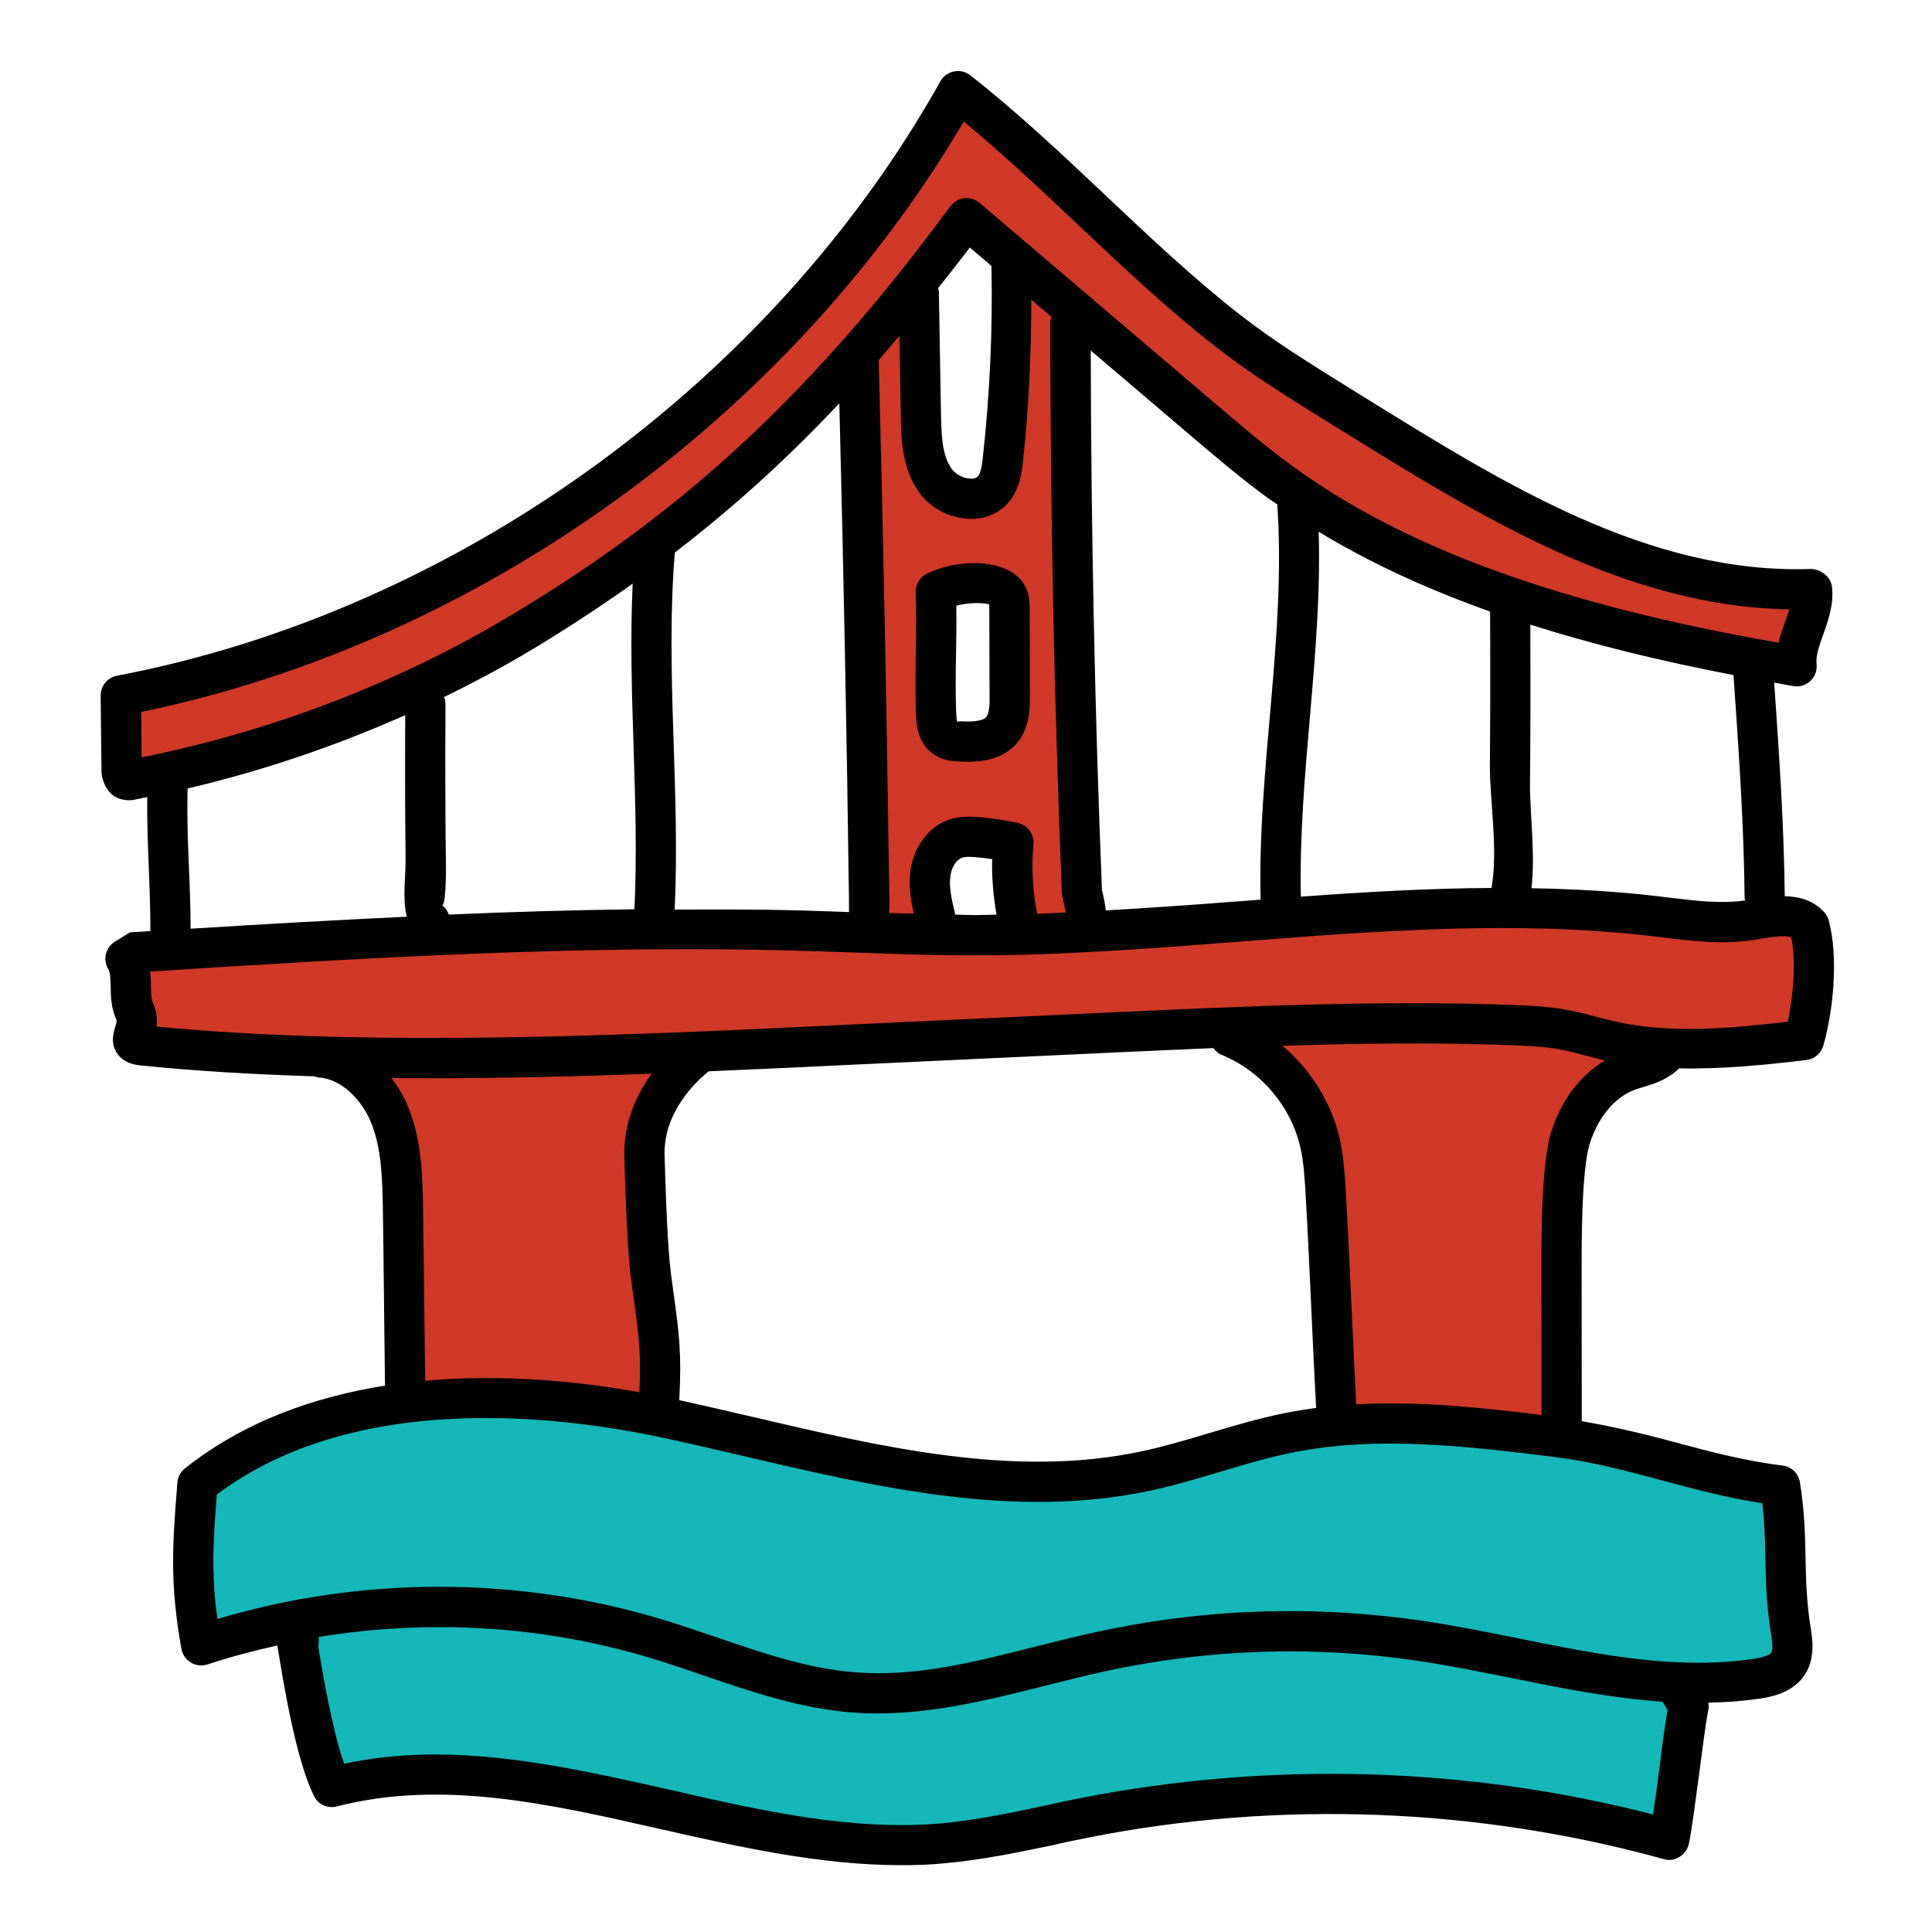 <svg xmlns="http://www.w3.org/2000/svg"  viewBox="0 0 48 48" width="64px" height="64px"><path fill="#d03827" d="M29.688,25.406c0,0,3.018,0.507,3.22,3.803s0.312,7.374,0.312,7.374l5.575,0.188V29.25 c0,0,0.296-2.002,1.466-2.563c1.17-0.561,1.823-0.729,1.823-0.729l-12.559-0.552H29.688z"/><path fill="#d03827" d="M7.355,26.126c0,0,2.567-0.009,2.63,3.12s0.083,6.837,0.083,6.837h6.25l-0.308-7.042 c0,0-0.463-2.332,1.909-2.937C14.502,26.23,7.355,26.126,7.355,26.126z"/><path fill="#d03827" d="M21.459,8.833l1.166-1.603c0,0-0.193,4.076,0.841,4.933s1.427-0.575,1.427-0.575l0.247-5.277 l1.451,1.479l0.397,15.364h-1.707L25,21l-1.542,0.006l-0.322,2.217l-1.678-0.14V8.833z M23.251,14.701 c0.04,0.992-0.034,2.034,0.007,3.026c0.009,0.219,0.034,0.469,0.211,0.597c0.113,0.081,0.26,0.091,0.399,0.097 c0.36,0.015,0.769-0.001,1.008-0.271c0.203-0.229,0.213-0.565,0.212-0.871c-0.002-0.711-0.004-1.423-0.006-2.134 c0-0.132-0.003-0.273-0.077-0.383c-0.071-0.106-0.194-0.163-0.315-0.202C24.258,14.421,23.659,14.504,23.251,14.701z"/><path fill="#16b7b8" d="M44.491,40.51c-0.22-1.377-0.045-2.228-0.265-3.605c-1.987-0.243-3.579-0.961-5.566-1.205 c-2.215-0.271-4.476-0.541-6.662-0.098c-1.187,0.24-2.323,0.686-3.507,0.941c-3.927,0.846-7.949-0.456-11.876-1.302 c-3.927-0.846-8.56-0.862-11.709,1.631c-0.125,1.585-0.186,2.439,0.094,4.004c0.748-0.25,1.515-0.438,2.289-0.59l0.068,0.36 c0.161,0.954,0.461,2.884,0.89,3.752c4.968-1.275,10.092,1.852,15.2,1.398c1.186-0.106,2.345-0.404,3.514-0.635 c4.792-0.948,9.805-0.759,14.512,0.545c0.161-0.771,0.322-2.542,0.483-3.313l0.072-0.596c0.538,0.008,1.076-0.01,1.615-0.091 c0.29-0.043,0.608-0.12,0.773-0.362C44.575,41.108,44.537,40.793,44.491,40.51z"/><path fill="#d03827" d="M3.119,23.82c0.23,0.381,0.042,0.896,0.225,1.301C3.56,25.6,3.019,25.92,3.541,25.974 c6.264,0.641,13.735,0.154,20.025-0.135c1.387-0.064,2.773-0.127,4.16-0.191c3.278-0.151,6.561-0.301,9.841-0.18 c0.434,0.016,0.869,0.037,1.296,0.117c0.376,0.071,0.742,0.187,1.115,0.273c1.582,0.364,3.232,0.174,4.844-0.018 c0.23-0.818,0.345-2.017,0.132-2.839c-0.356-0.385-1.006-0.207-1.525-0.133c-0.772,0.11-1.555-0.015-2.33-0.106 c-5.606-0.659-11.259,0.475-16.904,0.474c-1.456,0-2.912-0.076-4.368-0.117c-5.524-0.155-11.049,0.196-16.565,0.546"/><path fill="#d03827" d="M3.207,19.387c3.359-0.626,6.631-1.83,9.571-3.57c4.773-2.824,7.946-5.929,11.234-10.395 c1.953,1.663,3.905,3.325,5.858,4.988c0.625,0.532,1.251,1.065,1.913,1.551c3.576,2.624,8.479,3.864,12.854,4.593 c-0.074-0.64,0.456-1.278,0.382-1.918c-4.307,0.144-8.108-2.313-11.773-4.58c-0.927-0.574-1.856-1.149-2.716-1.818 c-2.353-1.832-4.385-4.131-6.731-5.972C19.546,9.863,11.556,15.65,3.001,17.279c0.01,0.611,0.01,1.256,0.02,1.867 C3.023,19.254,3.104,19.42,3.207,19.387z"/><path fill="#010101" d="M45.437,22.875c-0.021-0.08-0.061-0.154-0.117-0.215c-0.276-0.298-0.628-0.387-0.978-0.394 c-0.02-1.782-0.14-3.533-0.263-5.307c0.162,0.028,0.311,0.06,0.475,0.088c0.155,0.027,0.313-0.022,0.426-0.131 c0.114-0.107,0.17-0.263,0.152-0.419c-0.023-0.205,0.068-0.462,0.166-0.734c0.125-0.352,0.267-0.749,0.217-1.185 c-0.03-0.259-0.296-0.438-0.513-0.442c-4.028,0.139-7.613-2.102-11.104-4.265L33.5,9.624c-0.897-0.557-1.826-1.132-2.662-1.781 c-1.17-0.911-2.286-1.965-3.366-2.984c-1.074-1.014-2.185-2.063-3.364-2.987c-0.115-0.09-0.264-0.128-0.407-0.097 c-0.143,0.028-0.267,0.118-0.338,0.246C19.161,9.527,11.323,15.186,2.907,16.788c-0.239,0.046-0.41,0.257-0.406,0.5l0.02,1.866 c0.003,0.188,0.087,0.463,0.312,0.624c0.092,0.065,0.244,0.104,0.378,0.104c0.03,0,0.06-0.002,0.087-0.006v0.001 c0.121-0.022,0.24-0.051,0.36-0.075c-0.015,1.11,0.082,2.22,0.078,3.331c-0.168,0.011-0.339,0.02-0.506,0.031 c0,0-0.251,0.156-0.37,0.227c-0.236,0.143-0.313,0.45-0.17,0.687c0.053,0.088,0.056,0.256,0.059,0.434 c0.005,0.249,0.01,0.531,0.139,0.814c0.016,0.037,0.012,0.067-0.025,0.188c-0.043,0.14-0.124,0.4,0.043,0.651 c0.174,0.263,0.482,0.295,0.583,0.305c1.387,0.142,2.838,0.224,4.317,0.271c0.034,0.01,0.065,0.025,0.101,0.027 C8.511,26.807,9,27.355,9.216,27.882c0.268,0.651,0.282,1.412,0.296,2.148c0.009,0.517,0.019,1.388,0.028,2.265 c0.008,0.797,0.017,1.585,0.025,2.131c-1.749,0.276-3.492,0.885-4.97,2.055c-0.109,0.086-0.177,0.214-0.188,0.353 c-0.122,1.546-0.195,2.479,0.1,4.131c0.025,0.144,0.112,0.268,0.237,0.342c0.125,0.075,0.275,0.089,0.414,0.045 c0.568-0.189,1.147-0.339,1.731-0.47L6.9,40.94c0.17,1.05,0.47,2.81,0.9,3.68c0.1,0.21,0.34,0.32,0.57,0.26 c2.61-0.67,5.26-0.07,8.07,0.57c1.94,0.44,3.94,0.89,5.96,0.89c0.36,0,0.72-0.01,1.09-0.05c0.91-0.08,1.81-0.27,2.68-0.45 c0.29-0.07,0.59-0.13,0.89-0.19c4.71-0.93,9.65-0.74,14.28,0.54c0.13,0.04,0.27,0.02,0.39-0.06c0.12-0.07,0.2-0.19,0.23-0.32 c0.08-0.41,0.16-1.03,0.25-1.7c0.08-0.61,0.16-1.25,0.23-1.61c0.016-0.065,0.015-0.132,0.004-0.198 c0.423-0.009,0.847-0.036,1.271-0.1c0.24-0.036,0.802-0.121,1.112-0.575c0.282-0.416,0.204-0.904,0.157-1.195 c-0.104-0.654-0.115-1.179-0.126-1.733c-0.012-0.565-0.023-1.149-0.139-1.872c-0.035-0.22-0.211-0.39-0.433-0.417 c-0.959-0.117-1.813-0.347-2.716-0.59c-0.72-0.193-1.475-0.375-2.272-0.511L39.295,31.5c-0.001-0.6-0.003-2.425,0.2-3.08 c0.203-0.652,0.616-1.153,1.105-1.339c0.08-0.03,0.164-0.056,0.248-0.081c0.278-0.083,0.61-0.195,0.868-0.457 c1.087,0.023,2.168-0.088,3.163-0.207c0.201-0.023,0.367-0.166,0.422-0.36C45.545,25.112,45.681,23.818,45.437,22.875z M3.518,18.817l-0.012-1.128c8.35-1.721,16.1-7.287,20.437-14.669c0.98,0.807,1.925,1.699,2.843,2.565 c1.097,1.035,2.23,2.105,3.438,3.046c0.878,0.683,1.83,1.272,2.76,1.849l0.389,0.241c3.454,2.14,7.02,4.349,11.083,4.419 c-0.028,0.092-0.063,0.188-0.098,0.286c-0.061,0.17-0.125,0.352-0.17,0.543c-5.459-0.956-9.316-2.363-12.108-4.412 c-0.655-0.48-1.28-1.013-1.885-1.528l-5.858-4.988c-0.105-0.09-0.247-0.131-0.382-0.116c-0.138,0.017-0.263,0.089-0.345,0.2 c-0.874,1.188-1.734,2.263-2.604,3.254c-0.03,0.025-0.054,0.053-0.077,0.084c-2.52,2.854-5.127,4.986-8.404,6.924 C9.802,16.997,6.697,18.179,3.518,18.817z M38.013,19.445c0.012-1.308,0.013-2.617,0.008-3.926c1.51,0.48,3.185,0.896,5.047,1.253 c0.129,1.853,0.257,3.679,0.277,5.539c0,0.023,0.01,0.039,0.013,0.06c-0.61,0.086-1.237,0.01-1.903-0.072l-0.297-0.036 c-1.033-0.121-2.07-0.176-3.109-0.195C38.149,21.224,38.006,20.189,38.013,19.445z M32.762,13.211 c1.24,0.753,2.649,1.41,4.259,1.982c0.007,1.273,0.005,2.547-0.005,3.821c-0.006,0.834,0.21,2.131,0.039,3.047 c-1.586,0.009-3.17,0.102-4.736,0.216C32.255,19.245,32.853,16.236,32.762,13.211z M25.28,20.443 c-0.303-0.064-0.61-0.111-0.92-0.14c-0.252-0.021-0.526-0.029-0.798,0.066c-0.493,0.175-0.863,0.672-0.942,1.267 c-0.05,0.377,0.01,0.735,0.083,1.063c-0.205-0.006-0.409-0.008-0.614-0.015c0.008-0.094,0.01-0.197,0.006-0.322 c-0.058-4.439-0.148-8.951-0.264-13.415c0.172-0.197,0.344-0.402,0.515-0.606l0.034,1.992c0.01,0.553,0.023,1.31,0.461,1.909 c0.285,0.391,0.766,0.639,1.254,0.648c0.01,0.001,0.02,0.001,0.03,0.001c0.393,0,0.733-0.158,0.962-0.446 c0.255-0.321,0.298-0.712,0.327-0.971c0.148-1.334,0.206-2.683,0.209-4.026l0.497,0.423c-0.013,0.044-0.027,0.087-0.027,0.135 c0.002,4.699,0.099,9.461,0.288,14.155c0.002,0.052,0.022,0.161,0.052,0.289c0.013,0.054,0.034,0.147,0.047,0.218 c-0.237,0.011-0.474,0.029-0.711,0.037c-0.114-0.569-0.147-1.15-0.093-1.728C25.697,20.727,25.528,20.496,25.28,20.443z M24.759,22.725c-0.187,0.002-0.376,0.01-0.563,0.01c-0.157,0-0.314-0.01-0.47-0.011c-0.002-0.013,0.002-0.025-0.001-0.038 c-0.075-0.313-0.151-0.639-0.114-0.918c0.029-0.219,0.146-0.406,0.286-0.456c0.096-0.034,0.243-0.025,0.374-0.013 c0.127,0.012,0.254,0.026,0.38,0.046C24.637,21.808,24.68,22.269,24.759,22.725z M23.308,7.157 c0.262-0.332,0.523-0.657,0.786-1.008l0.538,0.458c0.033,1.581-0.039,3.182-0.214,4.759c-0.021,0.191-0.046,0.37-0.116,0.459 c-0.037,0.046-0.095,0.074-0.188,0.067c-0.172-0.004-0.368-0.104-0.466-0.239c-0.232-0.318-0.259-0.794-0.269-1.337l-0.053-3.074 C23.325,7.212,23.313,7.186,23.308,7.157z M27.473,22.619c-0.014-0.131-0.038-0.264-0.068-0.393 c-0.013-0.054-0.024-0.1-0.027-0.104c-0.179-4.447-0.269-8.955-0.279-13.414l2.447,2.084c0.618,0.526,1.258,1.07,1.941,1.573 c0.079,0.058,0.167,0.109,0.247,0.166c0.222,3.28-0.496,6.536-0.414,9.82c-0.199,0.015-0.399,0.03-0.597,0.046 C29.654,22.48,28.565,22.556,27.473,22.619z M16.766,13.727c1.447-1.11,2.789-2.326,4.087-3.707 c0.104,4.119,0.186,8.268,0.24,12.357v0.004c-0.001,0.013-0.001,0.026-0.001,0.04c0,0.055,0,0.105,0.001,0.152v0.085h0.003 c0,0.001,0,0.001,0,0.002c-0.418-0.015-0.837-0.03-1.255-0.042c-1.024-0.028-2.052-0.023-3.08-0.02 C16.905,19.639,16.524,16.681,16.766,13.727z M11.08,21.511c-0.007-0.468-0.011-0.935-0.014-1.403 c-0.006-0.869-0.004-1.737,0.002-2.606c0-0.07-0.015-0.128-0.036-0.183c0.684-0.334,1.354-0.689,2.001-1.071 c0.949-0.561,1.834-1.143,2.686-1.747c-0.129,2.695,0.173,5.392,0.043,8.09c-1.538,0.018-3.076,0.066-4.611,0.131 c-0.033-0.088-0.084-0.171-0.175-0.238C11.077,22.559,11.082,21.64,11.08,21.511z M10.107,22.775 c-1.801,0.086-3.593,0.187-5.371,0.298c-0.001-1.162-0.109-2.322-0.075-3.483c1.857-0.436,3.677-1.054,5.407-1.823 c-0.007,1.181-0.006,2.363,0.009,3.544C10.084,21.754,9.991,22.317,10.107,22.775z M41.22,43.99c-0.05,0.38-0.1,0.76-0.15,1.09 c-4.62-1.19-9.52-1.33-14.21-0.41c-0.3,0.06-0.6,0.12-0.9,0.19c-0.84,0.18-1.71,0.36-2.56,0.44c-2.22,0.2-4.52-0.32-6.74-0.83 c-1.92-0.43-3.89-0.88-5.85-0.88c-0.76,0-1.51,0.07-2.26,0.23c-0.28-0.8-0.51-2.09-0.64-2.9l0.013-0.25 c2.725-0.448,5.555-0.282,8.195,0.509c0.455,0.137,0.907,0.291,1.358,0.446c1.188,0.405,2.416,0.825,3.715,0.923 c0.207,0.015,0.412,0.022,0.617,0.022c1.429,0,2.822-0.352,4.174-0.692c0.498-0.126,0.994-0.251,1.492-0.359 c2.55-0.552,5.151-0.641,7.735-0.258c0.778,0.114,1.555,0.271,2.333,0.428c1.233,0.249,2.492,0.502,3.764,0.589l0.124,0.212 C41.36,42.88,41.29,43.42,41.22,43.99z M41.312,36.785c0.785,0.211,1.593,0.428,2.472,0.563c0.058,0.493,0.067,0.921,0.076,1.369 c0.012,0.565,0.023,1.149,0.139,1.872c0.02,0.126,0.062,0.388,0.004,0.474c-0.029,0.043-0.129,0.104-0.435,0.15 c-1.912,0.283-3.814-0.099-5.828-0.505c-0.794-0.16-1.589-0.319-2.384-0.438c-2.703-0.397-5.425-0.308-8.093,0.271 c-0.508,0.109-1.017,0.237-1.525,0.366c-1.536,0.387-2.986,0.759-4.471,0.642c-1.171-0.087-2.286-0.468-3.466-0.871 c-0.464-0.159-0.928-0.317-1.395-0.457c-1.777-0.533-3.634-0.798-5.493-0.798c-1.863,0-3.728,0.267-5.511,0.8 c-0.156-1.123-0.108-1.901-0.015-3.092c3.423-2.562,8.421-1.984,11.123-1.402c0.663,0.143,1.329,0.298,1.997,0.454 c3.304,0.773,6.72,1.571,10.09,0.848c0.589-0.127,1.167-0.3,1.726-0.467c0.608-0.182,1.182-0.353,1.774-0.473 c2.126-0.432,4.352-0.158,6.502,0.104C39.557,36.314,40.409,36.543,41.312,36.785z M15.675,31.754l0.068,0.5 c0.127,0.92,0.19,1.392,0.141,2.335c-1.475-0.265-3.367-0.459-5.321-0.286c-0.008-0.539-0.016-1.275-0.024-2.019 c-0.009-0.88-0.019-1.753-0.028-2.272c-0.015-0.79-0.031-1.686-0.371-2.511c-0.109-0.265-0.252-0.506-0.417-0.721 c0.318,0.003,0.635,0.009,0.954,0.009c1.83,0,3.683-0.047,5.512-0.114c-0.407,0.565-0.699,1.266-0.679,2.053 C15.517,28.957,15.572,30.985,15.675,31.754z M16.733,32.117l-0.067-0.496c-0.078-0.582-0.134-2.109-0.155-2.919 c-0.027-1.066,0.763-1.817,1.097-2.086c1.272-0.054,2.533-0.112,3.753-0.172l6.388-0.298c0.793-0.036,1.594-0.073,2.398-0.106 c0.053,0.071,0.118,0.133,0.205,0.168c0.974,0.396,1.724,1.278,1.956,2.303c0.081,0.355,0.104,0.729,0.128,1.135 c0.047,0.783,0.094,1.816,0.142,2.85c0.04,0.883,0.081,1.756,0.121,2.485c-0.267,0.035-0.534,0.077-0.801,0.131 c-0.637,0.129-1.26,0.315-1.862,0.495c-0.541,0.161-1.1,0.328-1.651,0.446c-3.151,0.68-6.456-0.095-9.651-0.843 c-0.622-0.145-1.242-0.289-1.859-0.424C16.942,33.653,16.871,33.117,16.733,32.117z M38.54,28.123 c-0.22,0.71-0.247,2.179-0.245,3.379l0.004,3.651c-1.513-0.183-3.057-0.347-4.603-0.263c-0.04-0.719-0.079-1.575-0.119-2.44 c-0.047-1.038-0.095-2.076-0.143-2.876c-0.026-0.417-0.052-0.849-0.15-1.283c-0.205-0.902-0.72-1.714-1.421-2.309 c1.895-0.06,3.8-0.086,5.686-0.014c0.418,0.015,0.826,0.034,1.222,0.108c0.214,0.04,0.425,0.097,0.636,0.152 c0.152,0.04,0.305,0.081,0.459,0.116c0.003,0.001,0.007,0.001,0.01,0.001C39.269,26.709,38.788,27.326,38.54,28.123z M44.418,25.384c-1.446,0.169-2.929,0.309-4.329-0.014c-0.144-0.033-0.286-0.07-0.428-0.108c-0.235-0.063-0.47-0.124-0.708-0.168 c-0.462-0.087-0.93-0.109-1.369-0.126c-3.303-0.119-6.647,0.031-9.883,0.181l-6.39,0.297c-5.614,0.273-11.964,0.58-17.422,0.06 c0.02-0.166,0.01-0.368-0.089-0.589c-0.044-0.098-0.047-0.256-0.05-0.424c-0.002-0.109-0.004-0.23-0.019-0.356 c5.28-0.336,10.726-0.668,16.083-0.518c0.458,0.013,0.916,0.029,1.374,0.045c1.002,0.036,2.004,0.071,3.008,0.072 c2.208,0,4.444-0.174,6.606-0.342c3.371-0.262,6.855-0.534,10.239-0.136l0.292,0.035c0.701,0.085,1.427,0.175,2.166,0.069 l0.236-0.037c0.272-0.045,0.598-0.097,0.771-0.036C44.62,23.905,44.558,24.732,44.418,25.384z"/><path fill="#010101" d="M25.42,14.483c-0.183-0.272-0.479-0.368-0.578-0.399c-0.607-0.196-1.346-0.058-1.809,0.167 c-0.179,0.087-0.29,0.271-0.282,0.471c0.02,0.485,0.011,0.983,0.003,1.48c-0.009,0.52-0.017,1.038,0.004,1.544 c0.008,0.211,0.028,0.702,0.418,0.983c0.239,0.173,0.509,0.185,0.67,0.191c0.054,0.002,0.122,0.005,0.199,0.005 c0.339,0,0.858-0.054,1.204-0.444c0.339-0.383,0.338-0.896,0.338-1.204l-0.006-2.134C25.581,14.986,25.58,14.724,25.42,14.483z M24.501,17.818c-0.109,0.124-0.489,0.11-0.613,0.103c-0.031,0.002-0.106-0.003-0.103,0.02c-0.009-0.023-0.022-0.083-0.029-0.234 c-0.02-0.487-0.011-0.987-0.003-1.487c0.006-0.393,0.013-0.784,0.006-1.171c0.274-0.071,0.583-0.085,0.813-0.037 c0.007,0.024,0.007,0.104,0.007,0.147l0.006,2.122C24.588,17.444,24.588,17.72,24.501,17.818z"/></svg>